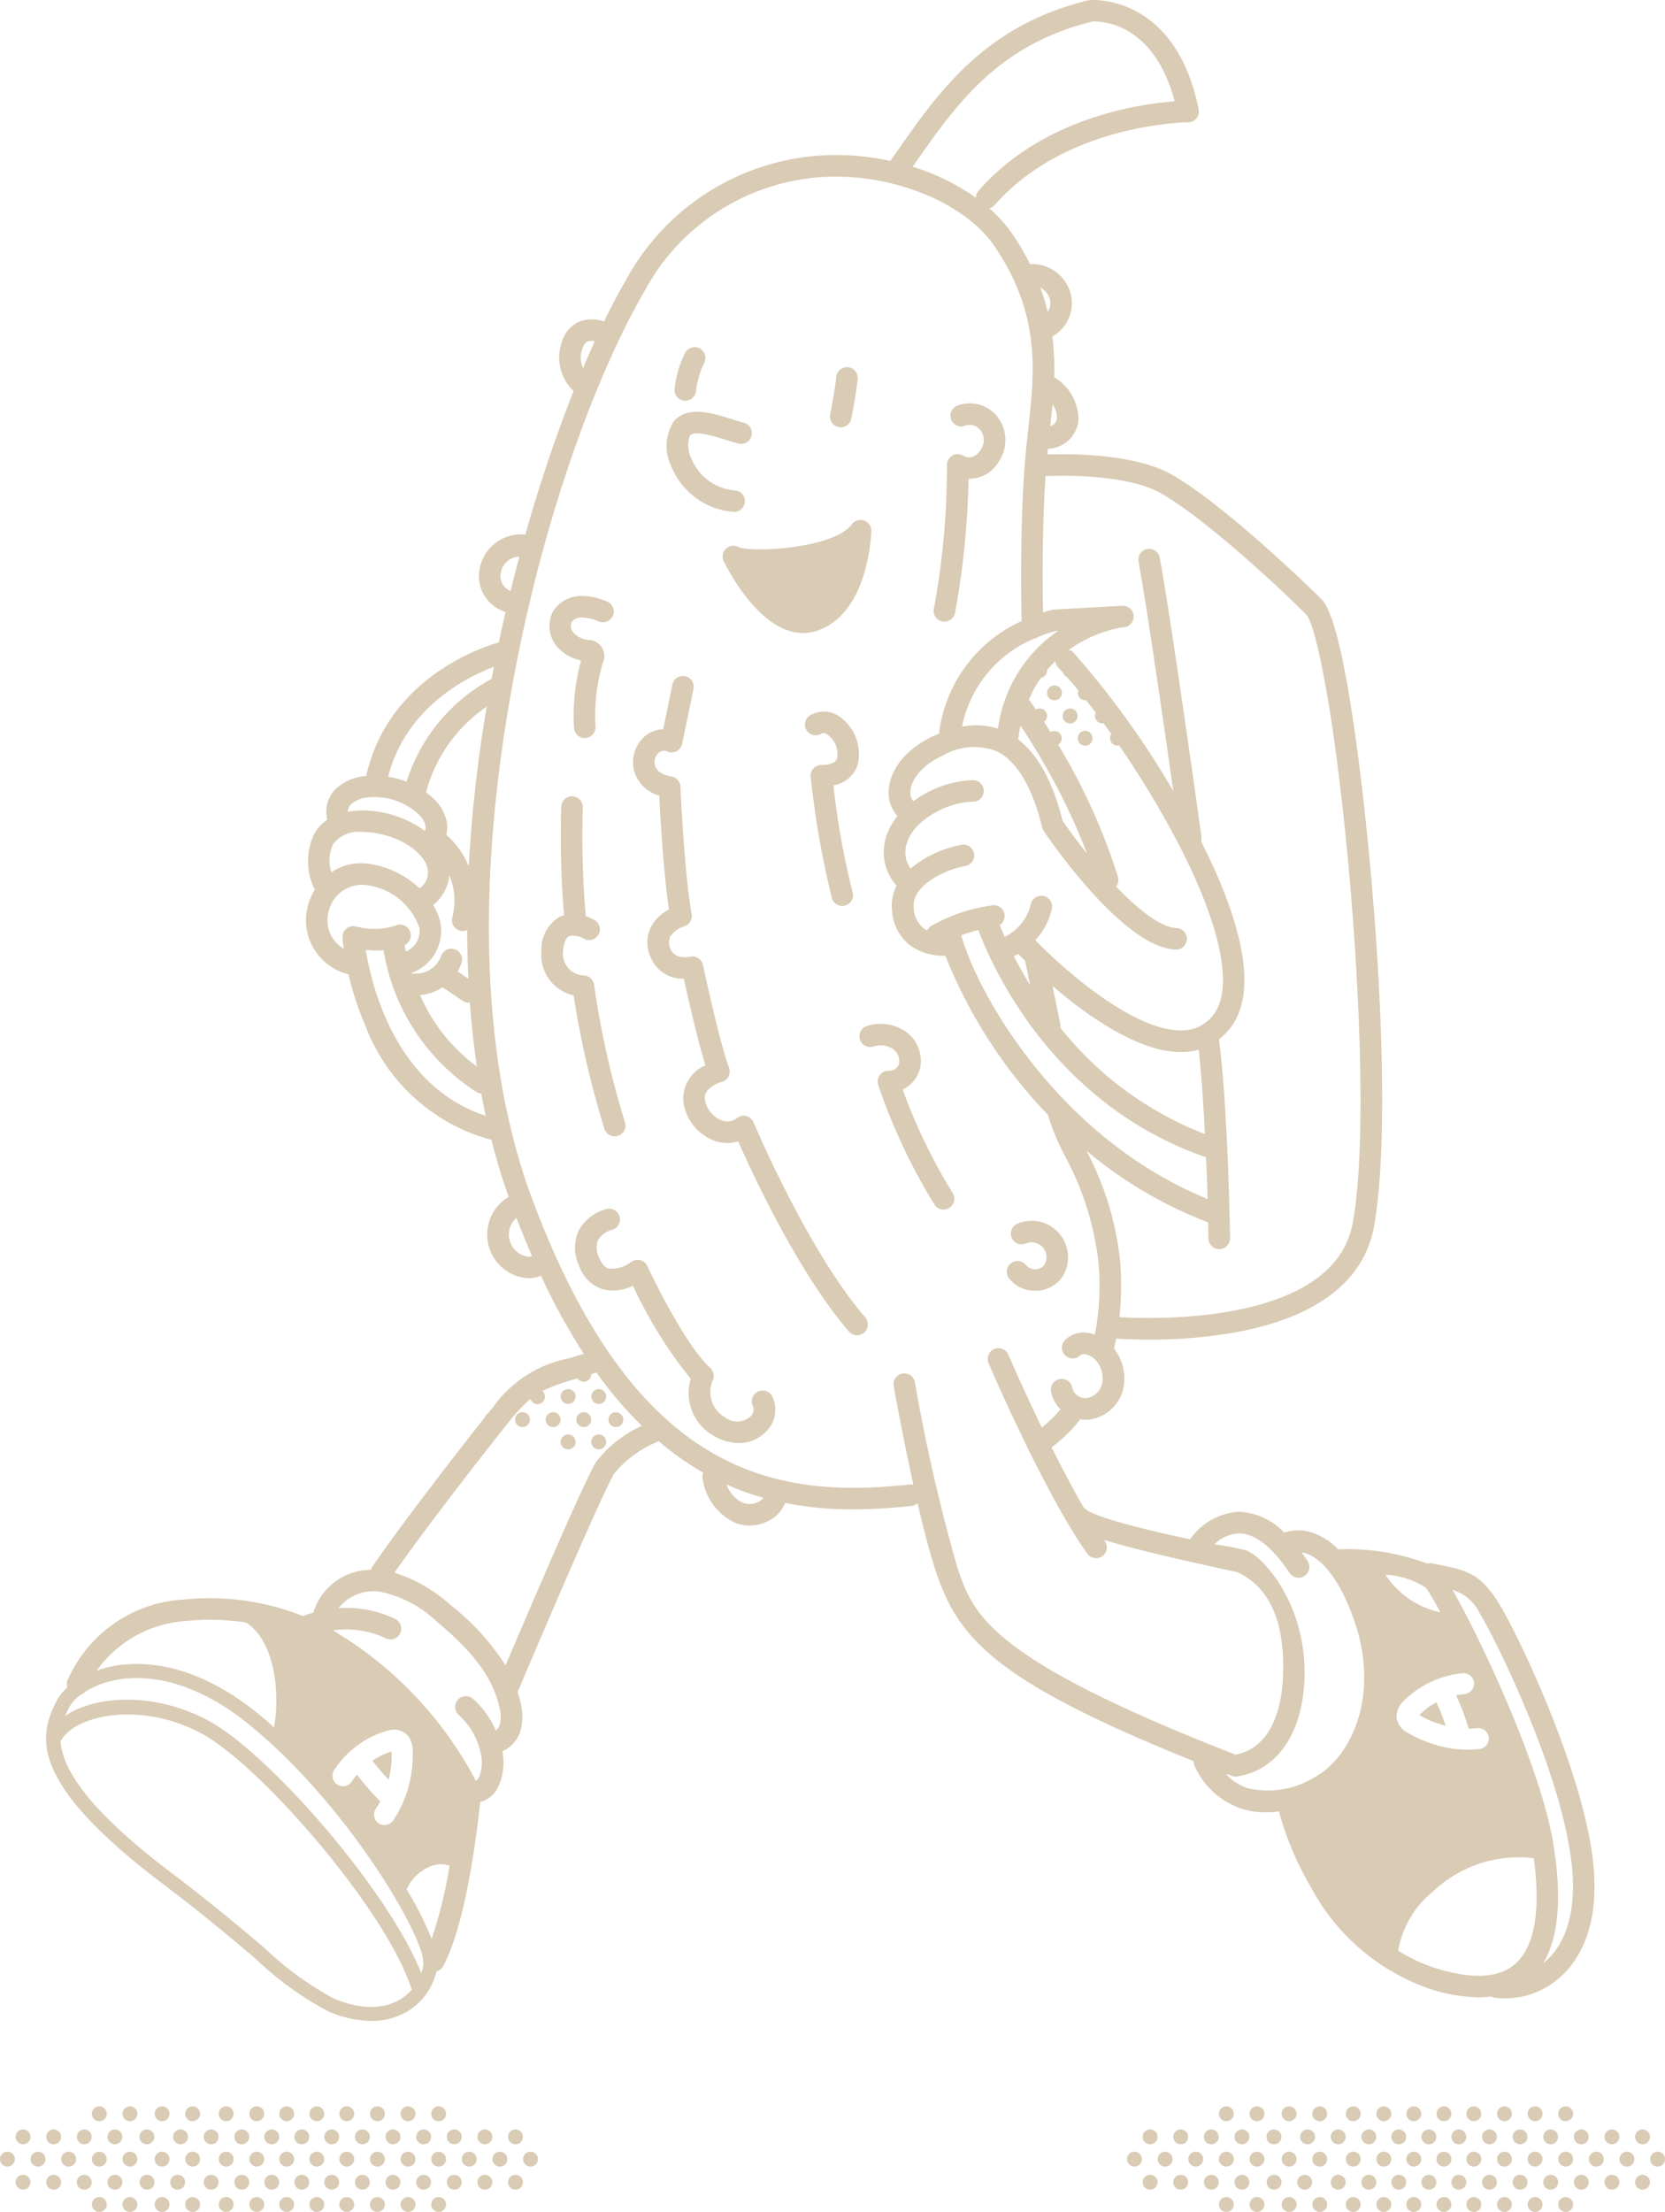 <svg xmlns="http://www.w3.org/2000/svg" width="106.508" height="141.438" viewBox="0 0 106.508 141.438">
  <g id="char6" transform="translate(-557.043 -1363.961)">
    <path id="Path_53912" data-name="Path 53912" d="M675.544,1600.238a.688.688,0,0,0-.236.944.629.629,0,0,1-.2.631,1.276,1.276,0,0,1-1.6.046,1.874,1.874,0,0,1-.785-2.4.687.687,0,0,0-.175-.776c-1.692-1.524-4-6.457-4.018-6.506a.689.689,0,0,0-1.037-.261,2.077,2.077,0,0,1-1.419.424c-.095-.026-.383-.1-.624-.683a1.378,1.378,0,0,1-.078-1.138,1.515,1.515,0,0,1,.886-.658.688.688,0,0,0-.338-1.335,2.878,2.878,0,0,0-1.776,1.37,2.664,2.664,0,0,0,.034,2.291,2.334,2.334,0,0,0,1.532,1.482,2.831,2.831,0,0,0,1.894-.236,28.943,28.943,0,0,0,3.7,5.955,3.142,3.142,0,0,0,1.546,3.684,3.175,3.175,0,0,0,1.524.423,2.391,2.391,0,0,0,1.733-.724,1.929,1.929,0,0,0,.391-2.294A.688.688,0,0,0,675.544,1600.238Z" transform="translate(-70.076 -147.259)" fill="#d9cbb4"/>
    <path id="Path_53913" data-name="Path 53913" d="M662.354,1533.64a.7.7,0,0,0,.2-.031.689.689,0,0,0,.453-.862,57.05,57.05,0,0,1-1.972-8.774.694.694,0,0,0-.623-.617,1.383,1.383,0,0,1-1.375-1.451c.037-.561.178-.947.384-1.058a1.251,1.251,0,0,1,.946.153.688.688,0,1,0,.694-1.189,3.152,3.152,0,0,0-.572-.249.689.689,0,0,0,0-.12,60.676,60.676,0,0,1-.182-6.8.688.688,0,1,0-1.373-.106,59.627,59.627,0,0,0,.178,6.962,1.72,1.72,0,0,0-.337.135,2.447,2.447,0,0,0-1.114,2.184,2.649,2.649,0,0,0,2.06,2.809,60.114,60.114,0,0,0,1.97,8.532A.688.688,0,0,0,662.354,1533.64Z" transform="translate(-65.986 -97.02)" fill="#d9cbb4"/>
    <path id="Path_53914" data-name="Path 53914" d="M682.408,1518.079a.689.689,0,0,0-1.065-.272.976.976,0,0,1-1,.139,1.745,1.745,0,0,1-1.044-1.291c-.136-.815,1.028-1.149,1.074-1.161a.689.689,0,0,0,.465-.912c-.58-1.508-1.656-6.514-1.667-6.564a.694.694,0,0,0-.823-.528c-.166.036-1.006.177-1.264-.533a.921.921,0,0,1-.008-.747,1.621,1.621,0,0,1,.886-.659.689.689,0,0,0,.486-.785c-.471-2.59-.714-8.094-.717-8.15a.689.689,0,0,0-.57-.649c-.584-.1-.961-.351-1.06-.7a.84.84,0,0,1,.243-.82.48.48,0,0,1,.549-.075.689.689,0,0,0,.945-.491s.486-2.308.729-3.522a.688.688,0,0,0-1.35-.27c-.16.8-.427,2.083-.589,2.855a1.846,1.846,0,0,0-1.191.468,2.217,2.217,0,0,0-.661,2.227,2.33,2.33,0,0,0,1.6,1.551c.067,1.341.272,4.974.624,7.281a2.686,2.686,0,0,0-1.153,1.113,2.254,2.254,0,0,0-.061,1.845,2.23,2.23,0,0,0,2.164,1.47c.268,1.212.893,3.971,1.38,5.537a2.312,2.312,0,0,0-1.394,2.447,3.1,3.1,0,0,0,1.909,2.35,2.382,2.382,0,0,0,1.583.064c.921,2.091,3.841,8.4,7.083,12.156a.688.688,0,1,0,1.042-.9C685.858,1526.267,682.442,1518.161,682.408,1518.079Z" transform="translate(-77.162 -82.353)" fill="#d9cbb4"/>
    <path id="Path_53915" data-name="Path 53915" d="M731.147,1452.86a.682.682,0,0,0,.124.011.689.689,0,0,0,.677-.565,52.955,52.955,0,0,0,.862-8.571,2.2,2.2,0,0,0,1.95-1.123,2.434,2.434,0,0,0-.081-2.808,2.255,2.255,0,0,0-2.52-.765.688.688,0,1,0,.4,1.316.887.887,0,0,1,1.021.285,1.068,1.068,0,0,1,.015,1.234c-.414.65-.889.518-1.126.386a.689.689,0,0,0-1.042.611,49.3,49.3,0,0,1-.838,9.19A.688.688,0,0,0,731.147,1452.86Z" transform="translate(-113.81 -49.163)" fill="#d9cbb4"/>
    <path id="Path_53916" data-name="Path 53916" d="M683.082,1431.888h.02a.692.692,0,0,0,.688-.665,5.606,5.606,0,0,1,.538-1.792.688.688,0,0,0-1.258-.559,6.514,6.514,0,0,0-.656,2.321A.685.685,0,0,0,683.082,1431.888Z" transform="translate(-82.22 -42.302)" fill="#d9cbb4"/>
    <path id="Path_53917" data-name="Path 53917" d="M711.858,1436.009a.669.669,0,0,0,.136.014.688.688,0,0,0,.674-.553c.295-1.475.4-2.488.407-2.53a.688.688,0,0,0-1.369-.144c0,.01-.107,1-.388,2.4A.688.688,0,0,0,711.858,1436.009Z" transform="translate(-101.168 -44.739)" fill="#d9cbb4"/>
    <path id="Path_53918" data-name="Path 53918" d="M685.185,1446.867a.673.673,0,0,0,.092.006.688.688,0,0,0,.09-1.371,3.281,3.281,0,0,1-2.821-2.048,1.838,1.838,0,0,1-.081-1.47c.286-.344,1.578.059,2.272.276.294.092.572.179.83.243a.688.688,0,0,0,.334-1.336c-.219-.055-.478-.136-.753-.222-1.276-.4-2.864-.894-3.74.157a2.978,2.978,0,0,0-.144,2.852A4.693,4.693,0,0,0,685.185,1446.867Z" transform="translate(-81.281 -50.179)" fill="#d9cbb4"/>
    <path id="Path_53919" data-name="Path 53919" d="M691.569,1462.41a.689.689,0,0,0-.14.787c.1.207,2.219,4.594,5.076,4.594a2.873,2.873,0,0,0,.988-.178c3.2-1.163,3.368-6.133,3.374-6.344a.688.688,0,0,0-1.243-.426c-1.151,1.568-6.5,1.827-7.266,1.443A.689.689,0,0,0,691.569,1462.41Z" transform="translate(-88.09 -63.353)" fill="#d9cbb4"/>
    <path id="Path_53920" data-name="Path 53920" d="M710,1499.606a2.9,2.9,0,0,0-.982-2.988,1.73,1.73,0,0,0-2.053-.213.688.688,0,1,0,.721,1.173c.051-.031.187-.115.466.111a1.558,1.558,0,0,1,.55,1.458c-.125.354-.62.429-1.013.429a.689.689,0,0,0-.684.766,58.8,58.8,0,0,0,1.361,7.766.688.688,0,0,0,1.313-.414,51.346,51.346,0,0,1-1.222-6.818A1.967,1.967,0,0,0,710,1499.606Z" transform="translate(-98.104 -86.699)" fill="#d9cbb4"/>
    <path id="Path_53921" data-name="Path 53921" d="M719.541,1558.386a2.042,2.042,0,0,0,1.127-1.421,2.3,2.3,0,0,0-1.008-2.336,2.849,2.849,0,0,0-2.393-.31.688.688,0,1,0,.4,1.317,1.487,1.487,0,0,1,1.228.136.956.956,0,0,1,.425.916.638.638,0,0,1-.611.5.688.688,0,0,0-.729.905,37.428,37.428,0,0,0,3.6,7.652.689.689,0,0,0,1.172-.724A36.04,36.04,0,0,1,719.541,1558.386Z" transform="translate(-104.757 -124.755)" fill="#d9cbb4"/>
    <path id="Path_53922" data-name="Path 53922" d="M745.959,1595.256h.021a2.071,2.071,0,0,0,1.654-.78,2.2,2.2,0,0,0,.362-.734,2.328,2.328,0,0,0-3.15-2.773.688.688,0,0,0,.538,1.267.951.951,0,0,1,1.287,1.133.826.826,0,0,1-.133.274.748.748,0,0,1-.566.237.7.7,0,0,1-.561-.247.688.688,0,1,0-1.111.813A2.071,2.071,0,0,0,745.959,1595.256Z" transform="translate(-122.719 -148.759)" fill="#d9cbb4"/>
    <path id="Path_53923" data-name="Path 53923" d="M646.476,1484.569a13.706,13.706,0,0,0,7.628,6.563,10.688,10.688,0,0,0,3.143.544,6.423,6.423,0,0,0,.808-.053.682.682,0,0,0,.254.082,5.291,5.291,0,0,0,4.324-1.481c1.079-1.047,2.3-3.088,1.965-6.867-.513-5.871-4.879-15.02-6.134-16.99-1.162-1.825-2.05-2.005-3.819-2.365l-.362-.074a.672.672,0,0,0-.327.015,14.49,14.49,0,0,0-5.554-.917.668.668,0,0,0-.13.011,4.361,4.361,0,0,0-1.42-.977,2.859,2.859,0,0,0-2.046-.1,4.26,4.26,0,0,0-2.884-1.333h-.015a4.1,4.1,0,0,0-3.1,1.738c-.005.009-.009.017-.014.026-3.076-.653-6.127-1.435-6.689-1.928a.69.69,0,0,0-.114-.081c-.7-1.212-1.416-2.567-2.068-3.876a9.041,9.041,0,0,0,1.838-1.791,2.181,2.181,0,0,0,.341.031c.06,0,.12,0,.179-.007a2.576,2.576,0,0,0,2.21-1.906,3.106,3.106,0,0,0-.58-2.65.7.7,0,0,0,.035-.105c.041-.172.078-.347.114-.523.4.026,1.141.066,2.1.065a31.92,31.92,0,0,0,5.245-.415c5.326-.905,8.486-3.25,9.138-6.781.77-4.172.695-12.649-.2-22.677-.234-2.625-1.488-15.8-3.14-17.453-1.53-1.53-6.578-6.282-9.6-7.992-2.308-1.3-6.249-1.335-7.946-1.279.012-.122.021-.244.033-.365a2.033,2.033,0,0,0,1.956-1.816,3.207,3.207,0,0,0-1.556-2.765,17.143,17.143,0,0,0-.118-2.6,2.439,2.439,0,0,0,1.1-2.971,2.575,2.575,0,0,0-2.526-1.66,17.478,17.478,0,0,0-1.077-1.846,8.868,8.868,0,0,0-1.528-1.719.681.681,0,0,0,.35-.212c4.562-5.213,12.29-5.287,12.367-5.287a.688.688,0,0,0,.674-.823c-1.485-7.426-6.9-7-6.953-6.993a.783.783,0,0,0-.1.016c-6.576,1.588-9.544,5.818-12.163,9.551l-.433.615a.685.685,0,0,0-.06.106,16.315,16.315,0,0,0-3.958-.372,15.286,15.286,0,0,0-13.008,8.063c-.442.761-.9,1.624-1.361,2.575a2.305,2.305,0,0,0-1.537-.01,2,2,0,0,0-1.16,1.321,2.957,2.957,0,0,0,.751,3.133,95.114,95.114,0,0,0-3.086,9.182,2.69,2.69,0,0,0-2.958,2.422,2.392,2.392,0,0,0,1.691,2.524q-.223.968-.431,1.953c-.868.239-7.059,2.159-8.484,8.539h-.021a3.108,3.108,0,0,0-1.929.833,2.027,2.027,0,0,0-.537,1.961,2.676,2.676,0,0,0-.812.854,4.031,4.031,0,0,0,.014,3.619,3.812,3.812,0,0,0-.469,1.123,3.558,3.558,0,0,0,2.446,4.239.694.694,0,0,0,.177.037,19.245,19.245,0,0,0,1.1,3.35,11.886,11.886,0,0,0,8.043,7.247q.471,1.867,1.1,3.65a2.8,2.8,0,0,0,.978,5.171,1.853,1.853,0,0,0,.312.026,1.939,1.939,0,0,0,.773-.166,41.283,41.283,0,0,0,2.745,5c-.335.105-.642.2-.925.284a7.744,7.744,0,0,0-4.88,3.129l-.309.384a.475.475,0,0,0-.218.272c-1.96,2.462-5.686,7.311-7.168,9.508a.683.683,0,0,0-.1.234,3.859,3.859,0,0,0-3.693,2.723v.007a6.935,6.935,0,0,0-.66.234,16.15,16.15,0,0,0-7.655-1.061,8.614,8.614,0,0,0-7.418,5.17.678.678,0,0,0-.011.453,2.89,2.89,0,0,0-.664.819l-.074.148c-1.132,2.247-1.63,5.18,6.837,11.58,2.537,1.918,4.41,3.5,5.915,4.77a20.857,20.857,0,0,0,4.685,3.394,7.093,7.093,0,0,0,2.739.611,4.448,4.448,0,0,0,2.309-.607,4.027,4.027,0,0,0,1.861-2.562.686.686,0,0,0,.445-.347c1.472-2.816,2.167-8.667,2.353-10.489a1.736,1.736,0,0,0,1.164-.986,3.659,3.659,0,0,0,.253-2.254,2.076,2.076,0,0,0,1.166-1.316,3.479,3.479,0,0,0,.014-1.741,7.461,7.461,0,0,0-.2-.731c1.571-3.714,5.473-12.827,6.187-13.986a7.114,7.114,0,0,1,2.842-2.048,18.728,18.728,0,0,0,2.749,1.951l.1.053a.681.681,0,0,0-.042.384,3.662,3.662,0,0,0,2.09,2.829,2.469,2.469,0,0,0,.907.169,2.663,2.663,0,0,0,1.278-.328,2.17,2.17,0,0,0,1-1.113,22.108,22.108,0,0,0,4.348.41,34.567,34.567,0,0,0,3.739-.224.686.686,0,0,0,.388-.177c.4,1.743.847,3.444,1.273,4.668,1.465,4.212,4.161,6.9,16.383,11.834a.682.682,0,0,0,.07.319,5.041,5.041,0,0,0,3.019,2.727,5.176,5.176,0,0,0,1.546.226,6.27,6.27,0,0,0,.823-.058A20.04,20.04,0,0,0,646.476,1484.569Zm7.388-19.089a15.112,15.112,0,0,1,.927,1.58,5.61,5.61,0,0,1-3.511-2.406A5.237,5.237,0,0,1,653.864,1465.48Zm-1.335,7.17a6.123,6.123,0,0,1,3.752-1.7.679.679,0,0,1,.673.673.692.692,0,0,1-.673.673l-.146.015q.087-.014-.038.005c-.1.015-.191.032-.285.052l-.007,0a16.212,16.212,0,0,1,.776,2.041.594.594,0,0,1,.016.087,6.115,6.115,0,0,0,.627-.036.677.677,0,0,1,.673.673.693.693,0,0,1-.673.673,6.815,6.815,0,0,1-2.4-.182,8.043,8.043,0,0,1-2.124-.863,1.3,1.3,0,0,1-.714-1.053A1.457,1.457,0,0,1,652.528,1472.65Zm1.985,17.168a10.07,10.07,0,0,1-2.417-1.129,6.206,6.206,0,0,1,2.24-3.79,7.947,7.947,0,0,1,6.43-2.118c.343,2.5.335,5.429-1.187,6.763C658.545,1490.451,656.841,1490.543,654.513,1489.818Zm2.789-22.712c.883,1.387,5.4,10.408,5.924,16.37.283,3.241-.687,4.921-1.552,5.76-.1.092-.195.177-.3.258,1.008-1.692,1.215-4.309.611-7.814-.858-4.974-4.7-13.073-6.413-16.053A2.772,2.772,0,0,1,657.3,1467.106ZM636.917,1395.5c2.581,1.458,7.079,5.538,9.307,7.766.579.611,1.815,6.183,2.748,16.656.68,7.633,1.094,17.486.214,22.25-1.2,6.477-12.618,6.147-14.919,6.013a18.924,18.924,0,0,0,.039-3.579,19.251,19.251,0,0,0-2.159-7.069,27.223,27.223,0,0,0,7.794,4.589c.015.63.02,1.012.021,1.03a.688.688,0,0,0,.688.678h.01a.688.688,0,0,0,.679-.7c0-.338-.125-8.2-.706-12.714a4.187,4.187,0,0,0,.673-.662c2-2.465.576-7.269-1.817-11.993a.686.686,0,0,0,.024-.294c-.019-.139-1.95-14-2.672-17.851a.688.688,0,1,0-1.353.254c.5,2.687,1.606,10.326,2.222,14.67a55.7,55.7,0,0,0-6.385-8.851.677.677,0,0,0-.3-.178,8.419,8.419,0,0,1,3.428-1.441l.053,0a.688.688,0,0,0-.039-1.376l-.038,0v0l-4.364.242a.732.732,0,0,0-.1.014c-.012,0-.232.051-.588.167-.031-1.706-.061-5.382.16-8.716C631,1394.349,634.853,1394.331,636.917,1395.5ZM624.4,1419.336a.688.688,0,1,0-.227-1.358,7.183,7.183,0,0,0-3.274,1.523,1.817,1.817,0,0,1-.2-1.718c.481-1.441,2.65-2.56,4.2-2.56a.688.688,0,1,0,0-1.377,6.806,6.806,0,0,0-3.818,1.352.867.867,0,0,1-.19-.568c0-.65.552-1.663,2.113-2.378a3.953,3.953,0,0,1,3.422-.247c1.275.619,2.276,2.3,2.9,4.874a.691.691,0,0,0,.1.225c.516.761,5.139,7.443,8.422,7.575h.028a.688.688,0,0,0,.027-1.376c-1.006-.04-2.444-1.186-3.849-2.649a.686.686,0,0,0,.117-.619,39.048,39.048,0,0,0-3.823-8.454.473.473,0,1,0-.492-.808c-.145-.232-.283-.45-.412-.65a.473.473,0,0,0-.279-.856.468.468,0,0,0-.243.068c-.2-.294-.354-.51-.449-.643.018-.042.037-.084.056-.125a.47.47,0,0,0,.1-.227,7.627,7.627,0,0,1,.614-1.034.475.475,0,0,0,.392-.468.336.336,0,0,0,0-.034,7.534,7.534,0,0,1,.528-.565.683.683,0,0,0,.188.409c.1.107.213.225.325.347a.477.477,0,0,0,.242.271c.227.257.465.536.716.842a.466.466,0,0,0-.028.164.476.476,0,0,0,.481.466.418.418,0,0,0,.046-.005c.2.255.407.524.616.8a.466.466,0,0,0-.048.213.476.476,0,0,0,.481.466.519.519,0,0,0,.063-.007q.246.338.5.693a.466.466,0,0,0-.081.272.478.478,0,0,0,.481.466.486.486,0,0,0,.1-.014,61.3,61.3,0,0,1,3.775,6.256c2.767,5.329,3.579,9.342,2.228,11.008a2.482,2.482,0,0,1-1.93.962c-1.526.059-3.643-.915-6.117-2.818a33.51,33.51,0,0,1-3.319-2.944,4.4,4.4,0,0,0,1.055-2,.688.688,0,1,0-1.34-.315,3.1,3.1,0,0,1-1.672,2.094c-.132-.3-.237-.552-.317-.754a.687.687,0,0,0-.453-1.26,10.892,10.892,0,0,0-3.917,1.309.683.683,0,0,0-.267.3,1.554,1.554,0,0,1-.261-.164,1.757,1.757,0,0,1-.607-1.312C620.966,1420.544,623.22,1419.533,624.4,1419.336Zm4.434-14.551a.678.678,0,0,0,.288-.123,7.643,7.643,0,0,1,1.079-.353l.139-.008a9.027,9.027,0,0,0-3.845,6.253,4.643,4.643,0,0,0-2.3-.125A7.733,7.733,0,0,1,628.832,1404.786Zm3.366,13.761c-.593-.738-1.135-1.469-1.576-2.113-.615-2.478-1.568-4.215-2.836-5.187.038-.309.086-.607.146-.89A42.621,42.621,0,0,1,632.2,1418.547Zm7.539,17.933a21.854,21.854,0,0,1-9.258-6.805.678.678,0,0,0,0-.247l-.5-2.425c2.132,1.835,5.443,4.23,8.209,4.23.06,0,.121,0,.181,0a4.22,4.22,0,0,0,.967-.151C639.508,1432.663,639.641,1434.611,639.736,1436.479Zm-11.946-11.525c.041.044.195.2.438.445l.326,1.563c-.413-.668-.762-1.3-1.049-1.855C627.59,1425.066,627.685,1425.016,627.791,1424.955Zm-3.64-1.192a10.235,10.235,0,0,1,1.087-.333c.785,2.119,4.64,11.1,14.567,14.535.041.973.073,1.885.1,2.665C630.133,1436.645,625.031,1427.122,624.151,1423.762Zm6.115-33.048a.588.588,0,0,1-.43.5c.05-.459.1-.919.139-1.384A1.288,1.288,0,0,1,630.266,1390.714Zm-.488-7.725a.957.957,0,0,1-.106.906,13.908,13.908,0,0,0-.476-1.549A1.213,1.213,0,0,1,629.778,1382.99Zm-8.534-8.666c2.591-3.694,5.271-7.513,11.3-8.989.452-.023,3.908-.008,5.252,5.108-2.262.164-8.452,1.041-12.547,5.72a.683.683,0,0,0-.167.445,14.2,14.2,0,0,0-4.049-1.986Zm-21.338,11.943c.128-.384.295-.451.35-.472a.8.8,0,0,1,.446-.01q-.373.818-.748,1.706A1.587,1.587,0,0,1,599.906,1386.267Zm-16.048,33.471a2.381,2.381,0,0,1,.105-1.8,2.041,2.041,0,0,1,1.895-.774c1.8,0,3.721,1.024,4.11,2.193a1.242,1.242,0,0,1-.472,1.412,5.974,5.974,0,0,0-3.317-1.583A3.375,3.375,0,0,0,583.858,1419.737Zm6.99,3.35a3.551,3.551,0,0,0-.481-1.251,2.849,2.849,0,0,0,1.034-1.907,4.2,4.2,0,0,1,.187,2.691.69.69,0,0,0,.664.872.679.679,0,0,0,.288-.073q0,1.568.078,3.124l-.69-.465a2.81,2.81,0,0,0,.25-.552.688.688,0,1,0-1.31-.423,1.713,1.713,0,0,1-1.766,1.111.669.669,0,0,0-.109,0l-.014-.042A2.858,2.858,0,0,0,590.848,1423.088Zm.116,4,1.294.872a.683.683,0,0,0,.384.118.663.663,0,0,0,.069-.008q.152,2.069.448,4.089a11.165,11.165,0,0,1-3.632-4.565A3.09,3.09,0,0,0,590.964,1427.089Zm1.679-7.736a5.523,5.523,0,0,0-1.439-2.009,1.987,1.987,0,0,0,.018-.9,2.951,2.951,0,0,0-1.057-1.606c-.084-.071-.175-.135-.264-.2a.74.74,0,0,0,.026-.089,9.614,9.614,0,0,1,3.86-5.4A89.935,89.935,0,0,0,592.643,1419.352Zm2.036-18.684a1.23,1.23,0,0,1,1.2-1.113q-.29,1.083-.563,2.2A1.022,1.022,0,0,1,594.679,1400.668Zm-.43,5.934q-.074.383-.146.768a11.348,11.348,0,0,0-5.442,6.579,5.59,5.59,0,0,0-1.177-.32C588.617,1409.163,592.584,1407.229,594.249,1406.6Zm-9.141,8.784a1.882,1.882,0,0,1,1.1-.433,4.116,4.116,0,0,1,3.063.937,1.641,1.641,0,0,1,.6.843.615.615,0,0,1-.039.36,6.843,6.843,0,0,0-3.978-1.305,5.247,5.247,0,0,0-.956.083A.74.74,0,0,1,585.109,1415.386Zm.31,7.816a.689.689,0,0,0-.854.716c0,.033.022.292.081.71a2.094,2.094,0,0,1-.979-2.335,2.185,2.185,0,0,1,2.355-1.74,4.1,4.1,0,0,1,3.467,2.754,1.423,1.423,0,0,1-.874,1.5c-.035-.164-.061-.3-.081-.418.027-.014.056-.024.083-.039a.688.688,0,0,0-.668-1.2A4.457,4.457,0,0,1,585.419,1423.2Zm.634,1.5a6.566,6.566,0,0,0,1.139.024,13.336,13.336,0,0,0,5.951,9.069.678.678,0,0,0,.3.09q.131.718.284,1.427C587.989,1433.433,586.435,1427.057,586.053,1424.7ZM596.4,1444.31a1.427,1.427,0,0,1-.709-2.479q.489,1.268,1,2.448A.58.58,0,0,1,596.4,1444.31Zm-6.66,45.213c0,.005,0,.012,0,.017a2.743,2.743,0,0,1-.134.6c-2.122-5.36-9.807-14.123-13.648-16.172-3.414-1.82-7.172-1.612-9.142-.285.07-.159.143-.306.211-.44l.077-.154a2.458,2.458,0,0,1,.744-.779.685.685,0,0,0,.281-.188,5.7,5.7,0,0,1,1.809-.71c1.546-.332,4.74-.4,8.763,2.911,6.035,4.959,10.724,12.858,11.025,14.945A.677.677,0,0,0,589.74,1489.523Zm-2.828-8.948a.679.679,0,0,1-.242-.921c.12-.175.223-.345.316-.515a.571.571,0,0,1-.083-.066,15.868,15.868,0,0,1-1.41-1.641,4.533,4.533,0,0,0-.314.414.673.673,0,1,1-1.163-.68,6.274,6.274,0,0,1,1.691-1.729,5.4,5.4,0,0,1,1.852-.834,1.171,1.171,0,0,1,1.274.453,1.922,1.922,0,0,1,.225,1.122,7.518,7.518,0,0,1-1.226,4.156A.686.686,0,0,1,586.912,1480.576Zm-12.384-12.96a15.405,15.405,0,0,1,3.862.095c1.634,1,2.262,4.044,1.794,6.7-.3-.27-.607-.534-.913-.785-4.315-3.546-7.818-3.461-9.523-3.1a7.18,7.18,0,0,0-.912.266A7.6,7.6,0,0,1,574.529,1467.616Zm13.72,24.2c-.772.459-2.135.821-4.24-.061a20.5,20.5,0,0,1-4.452-3.251c-1.514-1.278-3.4-2.868-5.954-4.8-5.541-4.189-6.957-6.749-7.078-8.412a.451.451,0,0,0,.044-.05c.918-1.614,5.081-2.514,8.952-.449,3.771,2.01,11.766,11.235,13.424,16.244a.471.471,0,0,0,.07.133A3.093,3.093,0,0,1,588.249,1491.812Zm2.018-3.87a21.474,21.474,0,0,0-1.607-3.185.444.444,0,0,0,.045-.064,2.85,2.85,0,0,1,1.646-1.453,1.662,1.662,0,0,1,1.065.021A28.986,28.986,0,0,1,590.267,1487.942Zm3.032-10.354a.572.572,0,0,1-.2.246,24.41,24.41,0,0,0-9.143-9.623,5.914,5.914,0,0,1,3.379.506.688.688,0,1,0,.6-1.24,7.286,7.286,0,0,0-3.628-.69,2.9,2.9,0,0,1,2.649-1.056,7.574,7.574,0,0,1,3.717,1.982c1.579,1.316,3.453,3.125,3.942,5.458a2.116,2.116,0,0,1,.018,1.052.789.789,0,0,1-.26.383,5.878,5.878,0,0,0-1.454-2.014.688.688,0,1,0-.917,1.027,4.51,4.51,0,0,1,1.4,2.43A2.46,2.46,0,0,1,593.3,1477.588Zm7.483-20.138c-.757,1.23-4.343,9.608-5.785,13a15.185,15.185,0,0,0-3.44-3.794,10.035,10.035,0,0,0-3.667-2.139c1.717-2.475,5.707-7.647,7.375-9.706a9.539,9.539,0,0,1,1.327-1.4.474.474,0,1,0,.757-.506,12.076,12.076,0,0,1,2.125-.77l.126-.038a.474.474,0,0,0,.872-.26s0-.005,0-.008l.339-.108a25.563,25.563,0,0,0,2.907,3.413A7.637,7.637,0,0,0,600.782,1457.45Zm10.43,2.524a1.251,1.251,0,0,1-1.018.085,2.019,2.019,0,0,1-1.059-1.177,17.308,17.308,0,0,0,2.36.853A.983.983,0,0,1,611.212,1459.974Zm12.715,4.318a113.444,113.444,0,0,1-2.746-11.945.688.688,0,1,0-1.355.242c.036.2.567,3.173,1.264,6.322a.677.677,0,0,0-.273-.026c-8.678.943-17.615-.641-24.191-18.464-2.12-5.747-4.08-15.9-1.377-31.625,2.044-11.887,5.782-21.307,8.6-26.159a13.908,13.908,0,0,1,11.861-7.379c4.319-.126,8.78,1.761,10.609,4.505,2.913,4.368,2.523,7.91,2.111,11.659-.081.737-.165,1.5-.224,2.271-.3,3.935-.229,8.537-.2,9.981a9.073,9.073,0,0,0-5.255,7.006.686.686,0,0,0,0,.182c-.111.046-.221.086-.334.138-2.153.986-2.918,2.523-2.916,3.632a2.192,2.192,0,0,0,.568,1.509,3.866,3.866,0,0,0-.685,1.206,3.2,3.2,0,0,0,.63,3.247,2.744,2.744,0,0,0-.3,1.515,3.088,3.088,0,0,0,1.141,2.284,3.653,3.653,0,0,0,2.221.678h.055a31.472,31.472,0,0,0,6.557,10.171,15.373,15.373,0,0,0,1.089,2.631,18.63,18.63,0,0,1,2.151,6.839,16.453,16.453,0,0,1-.234,4.586,2.235,2.235,0,0,0-.627-.129,1.665,1.665,0,0,0-1.28.475.688.688,0,1,0,.974.973.291.291,0,0,1,.241-.073,1.19,1.19,0,0,1,.772.421,1.724,1.724,0,0,1,.377,1.5,1.213,1.213,0,0,1-.993.892.859.859,0,0,1-.908-.656.689.689,0,0,0-1.362.208,2.082,2.082,0,0,0,.609,1.158,7.834,7.834,0,0,1-1.2,1.173c-1.224-2.534-2.118-4.616-2.136-4.657a.688.688,0,0,0-1.266.542c.144.337,3.565,8.3,6.312,12.177a.688.688,0,0,0,1.123-.8l-.058-.084c2.588.829,8.466,2.037,8.547,2.074,2.144,1,3.116,3.356,2.89,7.017-.078,1.254-.533,4.189-3.04,4.654a.7.7,0,0,0-.119-.061C625.907,1469.988,624.945,1467.221,623.927,1464.292Zm18.582,14.019a3.3,3.3,0,0,1-1.43-.911.682.682,0,0,0,.226.04h.005a.685.685,0,0,0,.384.121.656.656,0,0,0,.108-.009c2.478-.392,4.08-2.616,4.286-5.949.3-4.9-2.624-8.152-3.739-8.517a18.233,18.233,0,0,0-2.012-.38,2.4,2.4,0,0,1,1.587-.7c1.015.01,2.13.884,3.227,2.529a.688.688,0,1,0,1.146-.764c-.129-.193-.258-.375-.389-.55a1.9,1.9,0,0,1,.469.139c.7.308,1.75,1.2,2.729,3.723,2.038,5.243-.107,9.281-2.281,10.473A5.688,5.688,0,0,1,642.508,1478.311Z" transform="translate(-5.613 0)" fill="#d9cbb4"/>
    <path id="Path_53924" data-name="Path 53924" d="M661.177,1478.789a13.284,13.284,0,0,0-.455,4.312.688.688,0,0,0,.687.648h.041a.688.688,0,0,0,.647-.727,11.907,11.907,0,0,1,.469-4.082,1.029,1.029,0,0,0-.915-1.461,1.5,1.5,0,0,1-.952-.45.659.659,0,0,1-.126-.69.771.771,0,0,1,.636-.3,2.952,2.952,0,0,1,1.118.261.688.688,0,1,0,.5-1.284,4.163,4.163,0,0,0-1.667-.353,2.118,2.118,0,0,0-1.783,1,2.024,2.024,0,0,0,.273,2.256A2.761,2.761,0,0,0,661.177,1478.789Z" transform="translate(-66.962 -72.596)" fill="#d9cbb4"/>
    <path id="Path_53925" data-name="Path 53925" d="M821.551,1681.424a7.325,7.325,0,0,0,.976.325c-.087-.257-.177-.513-.278-.765q-.029-.075-.061-.15c-.008-.019-.025-.07-.033-.1l.021.064a3.05,3.05,0,0,0-.13-.3c-.037-.082-.078-.162-.117-.244-.013.007-.026.012-.039.019a4.6,4.6,0,0,0-.749.51c-.1.089-.2.184-.3.281.06.034.12.066.18.1C821.2,1681.262,821.371,1681.348,821.551,1681.424Z" transform="translate(-173.005 -207.437)" fill="#d9cbb4"/>
    <path id="Path_53926" data-name="Path 53926" d="M627.165,1689.491a3.486,3.486,0,0,0-.433.2q-.223.115-.434.252c-.008.005-.016.012-.024.017.041.055.081.112.123.167.285.366.592.715.909,1.053a6.175,6.175,0,0,0,.173-1.047c.015-.191.023-.383.024-.575,0-.057,0-.115,0-.172C627.389,1689.419,627.275,1689.45,627.165,1689.491Z" transform="translate(-45.403 -213.419)" fill="#d9cbb4"/>
    <path id="Path_53927" data-name="Path 53927" d="M637.664,1755.29a.475.475,0,1,0,.474.472A.476.476,0,0,0,637.664,1755.29Z" transform="translate(-52.561 -256.642)" fill="#d9cbb4"/>
    <path id="Path_53928" data-name="Path 53928" d="M646.256,1759.58a.475.475,0,1,0,.474.472A.476.476,0,0,0,646.256,1759.58Z" transform="translate(-58.195 -259.455)" fill="#d9cbb4"/>
    <path id="Path_53929" data-name="Path 53929" d="M631.974,1755.29a.475.475,0,1,0,.474.472A.476.476,0,0,0,631.974,1755.29Z" transform="translate(-48.828 -256.642)" fill="#d9cbb4"/>
    <path id="Path_53930" data-name="Path 53930" d="M646.256,1768.007a.475.475,0,1,0,.474.472A.476.476,0,0,0,646.256,1768.007Z" transform="translate(-58.195 -264.981)" fill="#d9cbb4"/>
    <path id="Path_53931" data-name="Path 53931" d="M634.874,1768.007a.475.475,0,1,0,.474.472A.476.476,0,0,0,634.874,1768.007Z" transform="translate(-50.731 -264.981)" fill="#d9cbb4"/>
    <path id="Path_53932" data-name="Path 53932" d="M651.947,1759.58a.475.475,0,1,0,.474.472A.477.477,0,0,0,651.947,1759.58Z" transform="translate(-61.927 -259.455)" fill="#d9cbb4"/>
    <path id="Path_53933" data-name="Path 53933" d="M651.947,1768.007a.475.475,0,1,0,.474.472A.477.477,0,0,0,651.947,1768.007Z" transform="translate(-61.927 -264.981)" fill="#d9cbb4"/>
    <path id="Path_53934" data-name="Path 53934" d="M649.046,1763.717a.475.475,0,1,0,.474.472A.477.477,0,0,0,649.046,1763.717Z" transform="translate(-60.025 -262.168)" fill="#d9cbb4"/>
    <path id="Path_53935" data-name="Path 53935" d="M643.355,1763.717a.475.475,0,1,0,.474.472A.476.476,0,0,0,643.355,1763.717Z" transform="translate(-56.293 -262.168)" fill="#d9cbb4"/>
    <path id="Path_53936" data-name="Path 53936" d="M640.565,1768.007a.475.475,0,1,0,.474.472A.476.476,0,0,0,640.565,1768.007Z" transform="translate(-54.463 -264.981)" fill="#d9cbb4"/>
    <path id="Path_53937" data-name="Path 53937" d="M640.565,1759.58a.475.475,0,1,0,.474.472A.476.476,0,0,0,640.565,1759.58Z" transform="translate(-54.463 -259.455)" fill="#d9cbb4"/>
    <path id="Path_53938" data-name="Path 53938" d="M631.974,1772.143a.475.475,0,1,0,.474.472A.477.477,0,0,0,631.974,1772.143Z" transform="translate(-48.828 -267.694)" fill="#d9cbb4"/>
    <path id="Path_53939" data-name="Path 53939" d="M631.974,1763.717a.475.475,0,1,0,.474.472A.476.476,0,0,0,631.974,1763.717Z" transform="translate(-48.828 -262.168)" fill="#d9cbb4"/>
    <path id="Path_53940" data-name="Path 53940" d="M637.664,1763.717a.475.475,0,1,0,.474.472A.476.476,0,0,0,637.664,1763.717Z" transform="translate(-52.561 -262.168)" fill="#d9cbb4"/>
    <path id="Path_53941" data-name="Path 53941" d="M634.874,1759.58a.475.475,0,1,0,.474.472A.476.476,0,0,0,634.874,1759.58Z" transform="translate(-50.731 -259.455)" fill="#d9cbb4"/>
    <path id="Path_53942" data-name="Path 53942" d="M637.664,1772.143a.475.475,0,1,0,.474.472A.476.476,0,0,0,637.664,1772.143Z" transform="translate(-52.561 -267.694)" fill="#d9cbb4"/>
    <path id="Path_53943" data-name="Path 53943" d="M612.234,1759.58a.475.475,0,1,0,.474.472A.477.477,0,0,0,612.234,1759.58Z" transform="translate(-35.883 -259.455)" fill="#d9cbb4"/>
    <path id="Path_53944" data-name="Path 53944" d="M586.258,1772.143a.475.475,0,1,0,.474.472A.476.476,0,0,0,586.258,1772.143Z" transform="translate(-18.847 -267.694)" fill="#d9cbb4"/>
    <path id="Path_53945" data-name="Path 53945" d="M586.258,1763.717a.475.475,0,1,0,.474.472A.476.476,0,0,0,586.258,1763.717Z" transform="translate(-18.847 -262.168)" fill="#d9cbb4"/>
    <path id="Path_53946" data-name="Path 53946" d="M589.158,1768.007a.475.475,0,1,0,.474.472A.476.476,0,0,0,589.158,1768.007Z" transform="translate(-20.75 -264.981)" fill="#d9cbb4"/>
    <path id="Path_53947" data-name="Path 53947" d="M586.258,1755.29a.475.475,0,1,0,.474.472A.476.476,0,0,0,586.258,1755.29Z" transform="translate(-18.847 -256.642)" fill="#d9cbb4"/>
    <path id="Path_53948" data-name="Path 53948" d="M580.283,1755.29a.475.475,0,1,0,.474.472A.476.476,0,0,0,580.283,1755.29Z" transform="translate(-14.929 -256.642)" fill="#d9cbb4"/>
    <path id="Path_53949" data-name="Path 53949" d="M583.44,1760.53a.475.475,0,1,0-.481-.466A.477.477,0,0,0,583.44,1760.53Z" transform="translate(-16.996 -259.455)" fill="#d9cbb4"/>
    <path id="Path_53950" data-name="Path 53950" d="M583.468,1768.007a.475.475,0,1,0,.474.472A.476.476,0,0,0,583.468,1768.007Z" transform="translate(-17.017 -264.981)" fill="#d9cbb4"/>
    <path id="Path_53951" data-name="Path 53951" d="M580.283,1763.717a.475.475,0,1,0,.474.472A.476.476,0,0,0,580.283,1763.717Z" transform="translate(-14.929 -262.168)" fill="#d9cbb4"/>
    <path id="Path_53952" data-name="Path 53952" d="M595.385,1768.007a.475.475,0,1,0,.474.472A.476.476,0,0,0,595.385,1768.007Z" transform="translate(-24.833 -264.981)" fill="#d9cbb4"/>
    <path id="Path_53953" data-name="Path 53953" d="M595.385,1759.58a.475.475,0,1,0,.474.472A.476.476,0,0,0,595.385,1759.58Z" transform="translate(-24.833 -259.455)" fill="#d9cbb4"/>
    <path id="Path_53954" data-name="Path 53954" d="M590.168,1760.053a.476.476,0,1,0-.47.477A.476.476,0,0,0,590.168,1760.053Z" transform="translate(-21.1 -259.455)" fill="#d9cbb4"/>
    <path id="Path_53955" data-name="Path 53955" d="M591.948,1755.29a.475.475,0,1,0,.474.472A.476.476,0,0,0,591.948,1755.29Z" transform="translate(-22.579 -256.642)" fill="#d9cbb4"/>
    <path id="Path_53956" data-name="Path 53956" d="M591.948,1772.143a.475.475,0,1,0,.474.472A.477.477,0,0,0,591.948,1772.143Z" transform="translate(-22.579 -267.694)" fill="#d9cbb4"/>
    <path id="Path_53957" data-name="Path 53957" d="M591.948,1763.717a.475.475,0,1,0,.474.472A.476.476,0,0,0,591.948,1763.717Z" transform="translate(-22.579 -262.168)" fill="#d9cbb4"/>
    <path id="Path_53958" data-name="Path 53958" d="M574.593,1763.717a.475.475,0,1,0,.474.472A.476.476,0,0,0,574.593,1763.717Z" transform="translate(-11.197 -262.168)" fill="#d9cbb4"/>
    <path id="Path_53959" data-name="Path 53959" d="M580.283,1772.143a.475.475,0,1,0,.474.472A.476.476,0,0,0,580.283,1772.143Z" transform="translate(-14.929 -267.694)" fill="#d9cbb4"/>
    <path id="Path_53960" data-name="Path 53960" d="M571.8,1768.007a.475.475,0,1,0,.474.472A.476.476,0,0,0,571.8,1768.007Z" transform="translate(-9.367 -264.981)" fill="#d9cbb4"/>
    <path id="Path_53961" data-name="Path 53961" d="M563.211,1763.717a.475.475,0,1,0,.474.472A.476.476,0,0,0,563.211,1763.717Z" transform="translate(-3.732 -262.168)" fill="#d9cbb4"/>
    <path id="Path_53962" data-name="Path 53962" d="M568.9,1763.717a.475.475,0,1,0,.474.472A.476.476,0,0,0,568.9,1763.717Z" transform="translate(-7.465 -262.168)" fill="#d9cbb4"/>
    <path id="Path_53963" data-name="Path 53963" d="M557.52,1763.717a.475.475,0,1,0,.474.472A.477.477,0,0,0,557.52,1763.717Z" transform="translate(0 -262.168)" fill="#d9cbb4"/>
    <path id="Path_53964" data-name="Path 53964" d="M560.42,1759.58a.475.475,0,1,0,.474.472A.477.477,0,0,0,560.42,1759.58Z" transform="translate(-1.902 -259.455)" fill="#d9cbb4"/>
    <path id="Path_53965" data-name="Path 53965" d="M560.42,1768.007a.475.475,0,1,0,.474.472A.477.477,0,0,0,560.42,1768.007Z" transform="translate(-1.902 -264.981)" fill="#d9cbb4"/>
    <path id="Path_53966" data-name="Path 53966" d="M566.112,1768.007a.475.475,0,1,0,.474.472A.477.477,0,0,0,566.112,1768.007Z" transform="translate(-5.635 -264.981)" fill="#d9cbb4"/>
    <path id="Path_53967" data-name="Path 53967" d="M574.593,1755.29a.475.475,0,1,0,.474.472A.476.476,0,0,0,574.593,1755.29Z" transform="translate(-11.197 -256.642)" fill="#d9cbb4"/>
    <path id="Path_53968" data-name="Path 53968" d="M577.493,1768.007a.475.475,0,1,0,.474.472A.476.476,0,0,0,577.493,1768.007Z" transform="translate(-13.099 -264.981)" fill="#d9cbb4"/>
    <path id="Path_53969" data-name="Path 53969" d="M577.493,1759.58a.475.475,0,1,0,.474.472A.476.476,0,0,0,577.493,1759.58Z" transform="translate(-13.099 -259.455)" fill="#d9cbb4"/>
    <path id="Path_53970" data-name="Path 53970" d="M574.593,1772.143a.475.475,0,1,0,.474.472A.476.476,0,0,0,574.593,1772.143Z" transform="translate(-11.197 -267.694)" fill="#d9cbb4"/>
    <path id="Path_53971" data-name="Path 53971" d="M598.174,1772.143a.475.475,0,1,0,.474.472A.476.476,0,0,0,598.174,1772.143Z" transform="translate(-26.662 -267.694)" fill="#d9cbb4"/>
    <path id="Path_53972" data-name="Path 53972" d="M571.8,1759.58a.475.475,0,1,0,.474.472A.476.476,0,0,0,571.8,1759.58Z" transform="translate(-9.367 -259.455)" fill="#d9cbb4"/>
    <path id="Path_53973" data-name="Path 53973" d="M620.592,1755.29a.475.475,0,1,0,.474.472A.476.476,0,0,0,620.592,1755.29Z" transform="translate(-41.365 -256.642)" fill="#d9cbb4"/>
    <path id="Path_53974" data-name="Path 53974" d="M617.8,1759.58a.475.475,0,1,0,.474.472A.476.476,0,0,0,617.8,1759.58Z" transform="translate(-39.535 -259.455)" fill="#d9cbb4"/>
    <path id="Path_53975" data-name="Path 53975" d="M629.183,1759.58a.475.475,0,1,0,.474.472A.476.476,0,0,0,629.183,1759.58Z" transform="translate(-46.999 -259.455)" fill="#d9cbb4"/>
    <path id="Path_53976" data-name="Path 53976" d="M620.592,1763.717a.475.475,0,1,0,.474.472A.476.476,0,0,0,620.592,1763.717Z" transform="translate(-41.365 -262.168)" fill="#d9cbb4"/>
    <path id="Path_53977" data-name="Path 53977" d="M620.592,1772.143a.475.475,0,1,0,.474.472A.476.476,0,0,0,620.592,1772.143Z" transform="translate(-41.365 -267.694)" fill="#d9cbb4"/>
    <path id="Path_53978" data-name="Path 53978" d="M615.025,1772.143a.475.475,0,1,0,.474.472A.476.476,0,0,0,615.025,1772.143Z" transform="translate(-37.713 -267.694)" fill="#d9cbb4"/>
    <path id="Path_53979" data-name="Path 53979" d="M615.025,1763.717a.475.475,0,1,0,.474.472A.476.476,0,0,0,615.025,1763.717Z" transform="translate(-37.713 -262.168)" fill="#d9cbb4"/>
    <path id="Path_53980" data-name="Path 53980" d="M615.025,1755.29a.475.475,0,1,0,.474.472A.476.476,0,0,0,615.025,1755.29Z" transform="translate(-37.713 -256.642)" fill="#d9cbb4"/>
    <path id="Path_53981" data-name="Path 53981" d="M617.8,1768.007a.475.475,0,1,0,.474.472A.476.476,0,0,0,617.8,1768.007Z" transform="translate(-39.535 -264.981)" fill="#d9cbb4"/>
    <path id="Path_53982" data-name="Path 53982" d="M626.283,1763.717a.475.475,0,1,0,.474.472A.476.476,0,0,0,626.283,1763.717Z" transform="translate(-45.097 -262.168)" fill="#d9cbb4"/>
    <path id="Path_53983" data-name="Path 53983" d="M623.493,1768.007a.475.475,0,1,0,.474.472A.476.476,0,0,0,623.493,1768.007Z" transform="translate(-43.267 -264.981)" fill="#d9cbb4"/>
    <path id="Path_53984" data-name="Path 53984" d="M629.183,1768.007a.475.475,0,1,0,.474.472A.476.476,0,0,0,629.183,1768.007Z" transform="translate(-46.999 -264.981)" fill="#d9cbb4"/>
    <path id="Path_53985" data-name="Path 53985" d="M626.283,1755.29a.475.475,0,1,0,.474.472A.476.476,0,0,0,626.283,1755.29Z" transform="translate(-45.097 -256.642)" fill="#d9cbb4"/>
    <path id="Path_53986" data-name="Path 53986" d="M623.493,1759.58a.475.475,0,1,0,.474.472A.476.476,0,0,0,623.493,1759.58Z" transform="translate(-43.267 -259.455)" fill="#d9cbb4"/>
    <path id="Path_53987" data-name="Path 53987" d="M626.283,1772.143a.475.475,0,1,0,.474.472A.476.476,0,0,0,626.283,1772.143Z" transform="translate(-45.097 -267.694)" fill="#d9cbb4"/>
    <path id="Path_53988" data-name="Path 53988" d="M609.432,1763.717a.475.475,0,1,0,.474.472A.476.476,0,0,0,609.432,1763.717Z" transform="translate(-34.045 -262.168)" fill="#d9cbb4"/>
    <path id="Path_53989" data-name="Path 53989" d="M603.865,1755.29a.475.475,0,1,0,.474.472A.476.476,0,0,0,603.865,1755.29Z" transform="translate(-30.395 -256.642)" fill="#d9cbb4"/>
    <path id="Path_53990" data-name="Path 53990" d="M603.865,1763.717a.475.475,0,1,0,.474.472A.476.476,0,0,0,603.865,1763.717Z" transform="translate(-30.395 -262.168)" fill="#d9cbb4"/>
    <path id="Path_53991" data-name="Path 53991" d="M601.075,1759.58a.475.475,0,1,0,.474.472A.476.476,0,0,0,601.075,1759.58Z" transform="translate(-28.565 -259.455)" fill="#d9cbb4"/>
    <path id="Path_53992" data-name="Path 53992" d="M603.865,1772.143a.475.475,0,1,0,.474.472A.476.476,0,0,0,603.865,1772.143Z" transform="translate(-30.395 -267.694)" fill="#d9cbb4"/>
    <path id="Path_53993" data-name="Path 53993" d="M601.075,1768.007a.475.475,0,1,0,.474.472A.476.476,0,0,0,601.075,1768.007Z" transform="translate(-28.565 -264.981)" fill="#d9cbb4"/>
    <path id="Path_53994" data-name="Path 53994" d="M654.737,1763.717a.475.475,0,1,0,.474.472A.477.477,0,0,0,654.737,1763.717Z" transform="translate(-63.757 -262.168)" fill="#d9cbb4"/>
    <path id="Path_53995" data-name="Path 53995" d="M598.174,1755.29a.475.475,0,1,0,.474.472A.476.476,0,0,0,598.174,1755.29Z" transform="translate(-26.662 -256.642)" fill="#d9cbb4"/>
    <path id="Path_53996" data-name="Path 53996" d="M606.643,1768.007a.475.475,0,1,0,.474.472A.476.476,0,0,0,606.643,1768.007Z" transform="translate(-32.216 -264.981)" fill="#d9cbb4"/>
    <path id="Path_53997" data-name="Path 53997" d="M612.234,1768.007a.475.475,0,1,0,.474.472A.477.477,0,0,0,612.234,1768.007Z" transform="translate(-35.883 -264.981)" fill="#d9cbb4"/>
    <path id="Path_53998" data-name="Path 53998" d="M598.174,1763.717a.475.475,0,1,0,.474.472A.476.476,0,0,0,598.174,1763.717Z" transform="translate(-26.662 -262.168)" fill="#d9cbb4"/>
    <path id="Path_53999" data-name="Path 53999" d="M609.432,1755.29a.475.475,0,1,0,.474.472A.476.476,0,0,0,609.432,1755.29Z" transform="translate(-34.045 -256.642)" fill="#d9cbb4"/>
    <path id="Path_54000" data-name="Path 54000" d="M606.643,1759.58a.475.475,0,1,0,.474.472A.476.476,0,0,0,606.643,1759.58Z" transform="translate(-32.216 -259.455)" fill="#d9cbb4"/>
    <path id="Path_54001" data-name="Path 54001" d="M609.432,1772.143a.475.475,0,1,0,.474.472A.476.476,0,0,0,609.432,1772.143Z" transform="translate(-34.045 -267.694)" fill="#d9cbb4"/>
    <path id="Path_54002" data-name="Path 54002" d="M566.112,1759.58a.475.475,0,1,0,.474.472A.477.477,0,0,0,566.112,1759.58Z" transform="translate(-5.635 -259.455)" fill="#d9cbb4"/>
    <path id="Path_54003" data-name="Path 54003" d="M827.275,1768.007a.475.475,0,1,0,.474.472A.477.477,0,0,0,827.275,1768.007Z" transform="translate(-176.911 -264.981)" fill="#d9cbb4"/>
    <path id="Path_54004" data-name="Path 54004" d="M827.275,1759.58a.475.475,0,1,0,.474.472A.477.477,0,0,0,827.275,1759.58Z" transform="translate(-176.911 -259.455)" fill="#d9cbb4"/>
    <path id="Path_54005" data-name="Path 54005" d="M824.5,1755.29a.475.475,0,1,0,.474.472A.476.476,0,0,0,824.5,1755.29Z" transform="translate(-175.09 -256.642)" fill="#d9cbb4"/>
    <path id="Path_54006" data-name="Path 54006" d="M830.066,1772.143a.475.475,0,1,0,.474.472A.477.477,0,0,0,830.066,1772.143Z" transform="translate(-178.741 -267.694)" fill="#d9cbb4"/>
    <path id="Path_54007" data-name="Path 54007" d="M824.5,1763.717a.475.475,0,1,0,.474.472A.476.476,0,0,0,824.5,1763.717Z" transform="translate(-175.09 -262.168)" fill="#d9cbb4"/>
    <path id="Path_54008" data-name="Path 54008" d="M824.5,1772.143a.475.475,0,1,0,.474.472A.476.476,0,0,0,824.5,1772.143Z" transform="translate(-175.09 -267.694)" fill="#d9cbb4"/>
    <path id="Path_54009" data-name="Path 54009" d="M832.966,1759.58a.475.475,0,1,0,.474.472A.476.476,0,0,0,832.966,1759.58Z" transform="translate(-180.643 -259.455)" fill="#d9cbb4"/>
    <path id="Path_54010" data-name="Path 54010" d="M835.756,1772.143a.475.475,0,1,0,.474.472A.477.477,0,0,0,835.756,1772.143Z" transform="translate(-182.473 -267.694)" fill="#d9cbb4"/>
    <path id="Path_54011" data-name="Path 54011" d="M832.966,1768.007a.475.475,0,1,0,.474.472A.477.477,0,0,0,832.966,1768.007Z" transform="translate(-180.643 -264.981)" fill="#d9cbb4"/>
    <path id="Path_54012" data-name="Path 54012" d="M830.066,1755.29a.475.475,0,1,0,.474.472A.477.477,0,0,0,830.066,1755.29Z" transform="translate(-178.741 -256.642)" fill="#d9cbb4"/>
    <path id="Path_54013" data-name="Path 54013" d="M830.066,1763.717a.475.475,0,1,0,.474.472A.476.476,0,0,0,830.066,1763.717Z" transform="translate(-178.741 -262.168)" fill="#d9cbb4"/>
    <path id="Path_54014" data-name="Path 54014" d="M816.116,1759.58a.475.475,0,1,0,.474.472A.476.476,0,0,0,816.116,1759.58Z" transform="translate(-169.593 -259.455)" fill="#d9cbb4"/>
    <path id="Path_54015" data-name="Path 54015" d="M816.116,1768.007a.475.475,0,1,0,.474.472A.476.476,0,0,0,816.116,1768.007Z" transform="translate(-169.593 -264.981)" fill="#d9cbb4"/>
    <path id="Path_54016" data-name="Path 54016" d="M813.339,1755.29a.475.475,0,1,0,.474.472A.477.477,0,0,0,813.339,1755.29Z" transform="translate(-167.771 -256.642)" fill="#d9cbb4"/>
    <path id="Path_54017" data-name="Path 54017" d="M821.708,1759.58a.475.475,0,1,0,.474.472A.476.476,0,0,0,821.708,1759.58Z" transform="translate(-173.26 -259.455)" fill="#d9cbb4"/>
    <path id="Path_54018" data-name="Path 54018" d="M813.339,1763.717a.475.475,0,1,0,.474.472A.476.476,0,0,0,813.339,1763.717Z" transform="translate(-167.771 -262.168)" fill="#d9cbb4"/>
    <path id="Path_54019" data-name="Path 54019" d="M813.339,1772.143a.475.475,0,1,0,.474.472A.477.477,0,0,0,813.339,1772.143Z" transform="translate(-167.771 -267.694)" fill="#d9cbb4"/>
    <path id="Path_54020" data-name="Path 54020" d="M821.708,1768.007a.475.475,0,1,0,.474.472A.476.476,0,0,0,821.708,1768.007Z" transform="translate(-173.26 -264.981)" fill="#d9cbb4"/>
    <path id="Path_54021" data-name="Path 54021" d="M818.906,1755.29a.475.475,0,1,0,.474.472A.476.476,0,0,0,818.906,1755.29Z" transform="translate(-171.423 -256.642)" fill="#d9cbb4"/>
    <path id="Path_54022" data-name="Path 54022" d="M818.906,1763.717a.475.475,0,1,0,.474.472A.476.476,0,0,0,818.906,1763.717Z" transform="translate(-171.423 -262.168)" fill="#d9cbb4"/>
    <path id="Path_54023" data-name="Path 54023" d="M818.906,1772.143a.475.475,0,1,0,.474.472A.476.476,0,0,0,818.906,1772.143Z" transform="translate(-171.423 -267.694)" fill="#d9cbb4"/>
    <path id="Path_54024" data-name="Path 54024" d="M838.657,1768.007a.475.475,0,1,0,.474.472A.476.476,0,0,0,838.657,1768.007Z" transform="translate(-184.376 -264.981)" fill="#d9cbb4"/>
    <path id="Path_54025" data-name="Path 54025" d="M855.73,1759.58a.475.475,0,1,0,.474.472A.476.476,0,0,0,855.73,1759.58Z" transform="translate(-195.572 -259.455)" fill="#d9cbb4"/>
    <path id="Path_54026" data-name="Path 54026" d="M855.73,1768.007a.475.475,0,1,0,.474.472A.477.477,0,0,0,855.73,1768.007Z" transform="translate(-195.572 -264.981)" fill="#d9cbb4"/>
    <path id="Path_54027" data-name="Path 54027" d="M852.829,1763.717a.475.475,0,1,0,.474.472A.476.476,0,0,0,852.829,1763.717Z" transform="translate(-193.67 -262.168)" fill="#d9cbb4"/>
    <path id="Path_54028" data-name="Path 54028" d="M847.138,1755.29a.475.475,0,1,0,.474.472A.476.476,0,0,0,847.138,1755.29Z" transform="translate(-189.938 -256.642)" fill="#d9cbb4"/>
    <path id="Path_54029" data-name="Path 54029" d="M850.039,1759.58a.475.475,0,1,0,.474.472A.476.476,0,0,0,850.039,1759.58Z" transform="translate(-191.84 -259.455)" fill="#d9cbb4"/>
    <path id="Path_54030" data-name="Path 54030" d="M850.039,1768.007a.475.475,0,1,0,.474.472A.476.476,0,0,0,850.039,1768.007Z" transform="translate(-191.84 -264.981)" fill="#d9cbb4"/>
    <path id="Path_54031" data-name="Path 54031" d="M864.211,1763.717a.475.475,0,1,0,.474.472A.476.476,0,0,0,864.211,1763.717Z" transform="translate(-201.134 -262.168)" fill="#d9cbb4"/>
    <path id="Path_54032" data-name="Path 54032" d="M861.42,1759.58a.475.475,0,1,0,.474.472A.476.476,0,0,0,861.42,1759.58Z" transform="translate(-199.304 -259.455)" fill="#d9cbb4"/>
    <path id="Path_54033" data-name="Path 54033" d="M861.42,1768.007a.475.475,0,1,0,.474.472A.476.476,0,0,0,861.42,1768.007Z" transform="translate(-199.304 -264.981)" fill="#d9cbb4"/>
    <path id="Path_54034" data-name="Path 54034" d="M858.52,1763.717a.475.475,0,1,0,.474.472A.476.476,0,0,0,858.52,1763.717Z" transform="translate(-197.402 -262.168)" fill="#d9cbb4"/>
    <path id="Path_54035" data-name="Path 54035" d="M810.548,1759.58a.475.475,0,1,0,.474.472A.476.476,0,0,0,810.548,1759.58Z" transform="translate(-165.941 -259.455)" fill="#d9cbb4"/>
    <path id="Path_54036" data-name="Path 54036" d="M841.447,1772.143a.475.475,0,1,0,.474.472A.476.476,0,0,0,841.447,1772.143Z" transform="translate(-186.206 -267.694)" fill="#d9cbb4"/>
    <path id="Path_54037" data-name="Path 54037" d="M841.447,1763.717a.475.475,0,1,0,.474.472A.476.476,0,0,0,841.447,1763.717Z" transform="translate(-186.206 -262.168)" fill="#d9cbb4"/>
    <path id="Path_54038" data-name="Path 54038" d="M838.657,1759.58a.475.475,0,1,0,.474.472A.476.476,0,0,0,838.657,1759.58Z" transform="translate(-184.376 -259.455)" fill="#d9cbb4"/>
    <path id="Path_54039" data-name="Path 54039" d="M835.756,1755.29a.475.475,0,1,0,.474.472A.476.476,0,0,0,835.756,1755.29Z" transform="translate(-182.473 -256.642)" fill="#d9cbb4"/>
    <path id="Path_54040" data-name="Path 54040" d="M835.756,1763.717a.475.475,0,1,0,.474.472A.476.476,0,0,0,835.756,1763.717Z" transform="translate(-182.473 -262.168)" fill="#d9cbb4"/>
    <path id="Path_54041" data-name="Path 54041" d="M841.447,1755.29a.475.475,0,1,0,.474.472A.476.476,0,0,0,841.447,1755.29Z" transform="translate(-186.206 -256.642)" fill="#d9cbb4"/>
    <path id="Path_54042" data-name="Path 54042" d="M847.138,1772.143a.475.475,0,1,0,.474.472A.476.476,0,0,0,847.138,1772.143Z" transform="translate(-189.938 -267.694)" fill="#d9cbb4"/>
    <path id="Path_54043" data-name="Path 54043" d="M847.138,1763.717a.475.475,0,1,0,.474.472A.476.476,0,0,0,847.138,1763.717Z" transform="translate(-189.938 -262.168)" fill="#d9cbb4"/>
    <path id="Path_54044" data-name="Path 54044" d="M784.066,1763.717a.475.475,0,1,0,.474.472A.476.476,0,0,0,784.066,1763.717Z" transform="translate(-148.573 -262.168)" fill="#d9cbb4"/>
    <path id="Path_54045" data-name="Path 54045" d="M844.348,1768.007a.475.475,0,1,0,.474.472A.476.476,0,0,0,844.348,1768.007Z" transform="translate(-188.108 -264.981)" fill="#d9cbb4"/>
    <path id="Path_54046" data-name="Path 54046" d="M844.348,1759.58a.475.475,0,1,0,.474.472A.476.476,0,0,0,844.348,1759.58Z" transform="translate(-188.108 -259.455)" fill="#d9cbb4"/>
    <path id="Path_54047" data-name="Path 54047" d="M810.548,1768.007a.475.475,0,1,0,.474.472A.477.477,0,0,0,810.548,1768.007Z" transform="translate(-165.941 -264.981)" fill="#d9cbb4"/>
    <path id="Path_54048" data-name="Path 54048" d="M766.993,1763.717a.475.475,0,1,0,.474.472A.476.476,0,0,0,766.993,1763.717Z" transform="translate(-137.377 -262.168)" fill="#d9cbb4"/>
    <path id="Path_54049" data-name="Path 54049" d="M784.066,1755.29a.475.475,0,1,0,.474.472A.476.476,0,0,0,784.066,1755.29Z" transform="translate(-148.573 -256.642)" fill="#d9cbb4"/>
    <path id="Path_54050" data-name="Path 54050" d="M769.895,1768.007a.475.475,0,1,0,.474.472A.476.476,0,0,0,769.895,1768.007Z" transform="translate(-139.28 -264.981)" fill="#d9cbb4"/>
    <path id="Path_54051" data-name="Path 54051" d="M769.895,1759.58a.475.475,0,1,0,.474.472A.476.476,0,0,0,769.895,1759.58Z" transform="translate(-139.28 -259.455)" fill="#d9cbb4"/>
    <path id="Path_54052" data-name="Path 54052" d="M789.757,1763.717a.475.475,0,1,0,.474.472A.476.476,0,0,0,789.757,1763.717Z" transform="translate(-152.306 -262.168)" fill="#d9cbb4"/>
    <path id="Path_54053" data-name="Path 54053" d="M789.757,1772.143a.475.475,0,1,0,.474.472A.477.477,0,0,0,789.757,1772.143Z" transform="translate(-152.306 -267.694)" fill="#d9cbb4"/>
    <path id="Path_54054" data-name="Path 54054" d="M789.757,1755.29a.475.475,0,1,0,.474.472A.477.477,0,0,0,789.757,1755.29Z" transform="translate(-152.306 -256.642)" fill="#d9cbb4"/>
    <path id="Path_54055" data-name="Path 54055" d="M786.966,1759.58a.475.475,0,1,0,.474.472A.477.477,0,0,0,786.966,1759.58Z" transform="translate(-150.476 -259.455)" fill="#d9cbb4"/>
    <path id="Path_54056" data-name="Path 54056" d="M781.275,1759.58a.475.475,0,1,0,.474.472A.477.477,0,0,0,781.275,1759.58Z" transform="translate(-146.743 -259.455)" fill="#d9cbb4"/>
    <path id="Path_54057" data-name="Path 54057" d="M772.684,1763.717a.475.475,0,1,0,.474.472A.476.476,0,0,0,772.684,1763.717Z" transform="translate(-141.109 -262.168)" fill="#d9cbb4"/>
    <path id="Path_54058" data-name="Path 54058" d="M781.275,1768.007a.475.475,0,1,0,.474.472A.477.477,0,0,0,781.275,1768.007Z" transform="translate(-146.743 -264.981)" fill="#d9cbb4"/>
    <path id="Path_54059" data-name="Path 54059" d="M784.066,1772.143a.475.475,0,1,0,.474.472A.477.477,0,0,0,784.066,1772.143Z" transform="translate(-148.573 -267.694)" fill="#d9cbb4"/>
    <path id="Path_54060" data-name="Path 54060" d="M778.375,1763.717a.475.475,0,1,0,.474.472A.476.476,0,0,0,778.375,1763.717Z" transform="translate(-144.841 -262.168)" fill="#d9cbb4"/>
    <path id="Path_54061" data-name="Path 54061" d="M775.586,1768.007a.475.475,0,1,0,.474.472A.476.476,0,0,0,775.586,1768.007Z" transform="translate(-143.012 -264.981)" fill="#d9cbb4"/>
    <path id="Path_54062" data-name="Path 54062" d="M775.586,1759.58a.475.475,0,1,0,.474.472A.476.476,0,0,0,775.586,1759.58Z" transform="translate(-143.012 -259.455)" fill="#d9cbb4"/>
    <path id="Path_54063" data-name="Path 54063" d="M786.966,1768.007a.475.475,0,1,0,.474.472A.477.477,0,0,0,786.966,1768.007Z" transform="translate(-150.476 -264.981)" fill="#d9cbb4"/>
    <path id="Path_54064" data-name="Path 54064" d="M795.731,1763.717a.475.475,0,1,0,.474.472A.476.476,0,0,0,795.731,1763.717Z" transform="translate(-156.223 -262.168)" fill="#d9cbb4"/>
    <path id="Path_54065" data-name="Path 54065" d="M795.731,1755.29a.475.475,0,1,0,.474.472A.477.477,0,0,0,795.731,1755.29Z" transform="translate(-156.223 -256.642)" fill="#d9cbb4"/>
    <path id="Path_54066" data-name="Path 54066" d="M798.631,1768.007a.475.475,0,1,0,.474.472A.476.476,0,0,0,798.631,1768.007Z" transform="translate(-158.126 -264.981)" fill="#d9cbb4"/>
    <path id="Path_54067" data-name="Path 54067" d="M801.422,1772.143a.475.475,0,1,0,.474.472A.476.476,0,0,0,801.422,1772.143Z" transform="translate(-159.956 -267.694)" fill="#d9cbb4"/>
    <path id="Path_54068" data-name="Path 54068" d="M795.731,1772.143a.475.475,0,1,0,.474.472A.477.477,0,0,0,795.731,1772.143Z" transform="translate(-156.223 -267.694)" fill="#d9cbb4"/>
    <path id="Path_54069" data-name="Path 54069" d="M792.914,1760.53a.475.475,0,1,0-.481-.466A.476.476,0,0,0,792.914,1760.53Z" transform="translate(-154.373 -259.455)" fill="#d9cbb4"/>
    <path id="Path_54070" data-name="Path 54070" d="M792.94,1768.007a.475.475,0,1,0,.474.472A.477.477,0,0,0,792.94,1768.007Z" transform="translate(-154.394 -264.981)" fill="#d9cbb4"/>
    <path id="Path_54071" data-name="Path 54071" d="M798.69,1760.064a.476.476,0,1,0,.477-.484A.477.477,0,0,0,798.69,1760.064Z" transform="translate(-158.477 -259.455)" fill="#d9cbb4"/>
    <path id="Path_54072" data-name="Path 54072" d="M807.648,1763.717a.475.475,0,1,0,.474.472A.476.476,0,0,0,807.648,1763.717Z" transform="translate(-164.039 -262.168)" fill="#d9cbb4"/>
    <path id="Path_54073" data-name="Path 54073" d="M807.648,1755.29a.475.475,0,1,0,.474.472A.477.477,0,0,0,807.648,1755.29Z" transform="translate(-164.039 -256.642)" fill="#d9cbb4"/>
    <path id="Path_54074" data-name="Path 54074" d="M807.648,1772.143a.475.475,0,1,0,.474.472A.477.477,0,0,0,807.648,1772.143Z" transform="translate(-164.039 -267.694)" fill="#d9cbb4"/>
    <path id="Path_54075" data-name="Path 54075" d="M801.422,1763.717a.475.475,0,1,0,.474.472A.476.476,0,0,0,801.422,1763.717Z" transform="translate(-159.956 -262.168)" fill="#d9cbb4"/>
    <path id="Path_54076" data-name="Path 54076" d="M801.422,1755.29a.475.475,0,1,0,.474.472A.476.476,0,0,0,801.422,1755.29Z" transform="translate(-159.956 -256.642)" fill="#d9cbb4"/>
    <path id="Path_54077" data-name="Path 54077" d="M804.858,1759.58a.475.475,0,1,0,.474.472A.477.477,0,0,0,804.858,1759.58Z" transform="translate(-162.209 -259.455)" fill="#d9cbb4"/>
    <path id="Path_54078" data-name="Path 54078" d="M804.858,1768.007a.475.475,0,1,0,.474.472A.477.477,0,0,0,804.858,1768.007Z" transform="translate(-162.209 -264.981)" fill="#d9cbb4"/>
    <path id="Path_54079" data-name="Path 54079" d="M658.941,1626.33a.475.475,0,1,0,.474.472A.476.476,0,0,0,658.941,1626.33Z" transform="translate(-66.514 -172.067)" fill="#d9cbb4"/>
    <path id="Path_54080" data-name="Path 54080" d="M661.732,1630.466a.475.475,0,1,0,.474.473A.476.476,0,0,0,661.732,1630.466Z" transform="translate(-68.344 -174.779)" fill="#d9cbb4"/>
    <path id="Path_54081" data-name="Path 54081" d="M667.422,1622.04a.474.474,0,1,0,.474.472A.476.476,0,0,0,667.422,1622.04Z" transform="translate(-72.076 -169.254)" fill="#d9cbb4"/>
    <path id="Path_54082" data-name="Path 54082" d="M661.732,1622.04a.474.474,0,1,0,.474.472A.476.476,0,0,0,661.732,1622.04Z" transform="translate(-68.344 -169.254)" fill="#d9cbb4"/>
    <path id="Path_54083" data-name="Path 54083" d="M667.422,1630.466a.475.475,0,1,0,.474.473A.476.476,0,0,0,667.422,1630.466Z" transform="translate(-72.076 -174.779)" fill="#d9cbb4"/>
    <path id="Path_54084" data-name="Path 54084" d="M670.607,1626.33a.475.475,0,1,0,.474.472A.476.476,0,0,0,670.607,1626.33Z" transform="translate(-74.165 -172.067)" fill="#d9cbb4"/>
    <path id="Path_54085" data-name="Path 54085" d="M664.633,1626.33a.475.475,0,1,0,.474.472A.476.476,0,0,0,664.633,1626.33Z" transform="translate(-70.247 -172.067)" fill="#d9cbb4"/>
    <path id="Path_54086" data-name="Path 54086" d="M653.25,1626.33a.475.475,0,1,0,.474.472A.477.477,0,0,0,653.25,1626.33Z" transform="translate(-62.782 -172.067)" fill="#d9cbb4"/>
    <path id="Path_54087" data-name="Path 54087" d="M752.124,1491.309a.475.475,0,1,0,.474.472A.476.476,0,0,0,752.124,1491.309Z" transform="translate(-127.625 -83.518)" fill="#d9cbb4"/>
    <path id="Path_54088" data-name="Path 54088" d="M755.025,1495.6a.475.475,0,1,0,.474.472A.476.476,0,0,0,755.025,1495.6Z" transform="translate(-129.528 -86.331)" fill="#d9cbb4"/>
    <path id="Path_54089" data-name="Path 54089" d="M757.815,1499.735a.475.475,0,1,0,.474.472A.476.476,0,0,0,757.815,1499.735Z" transform="translate(-131.357 -89.044)" fill="#d9cbb4"/>
  </g>
</svg>
